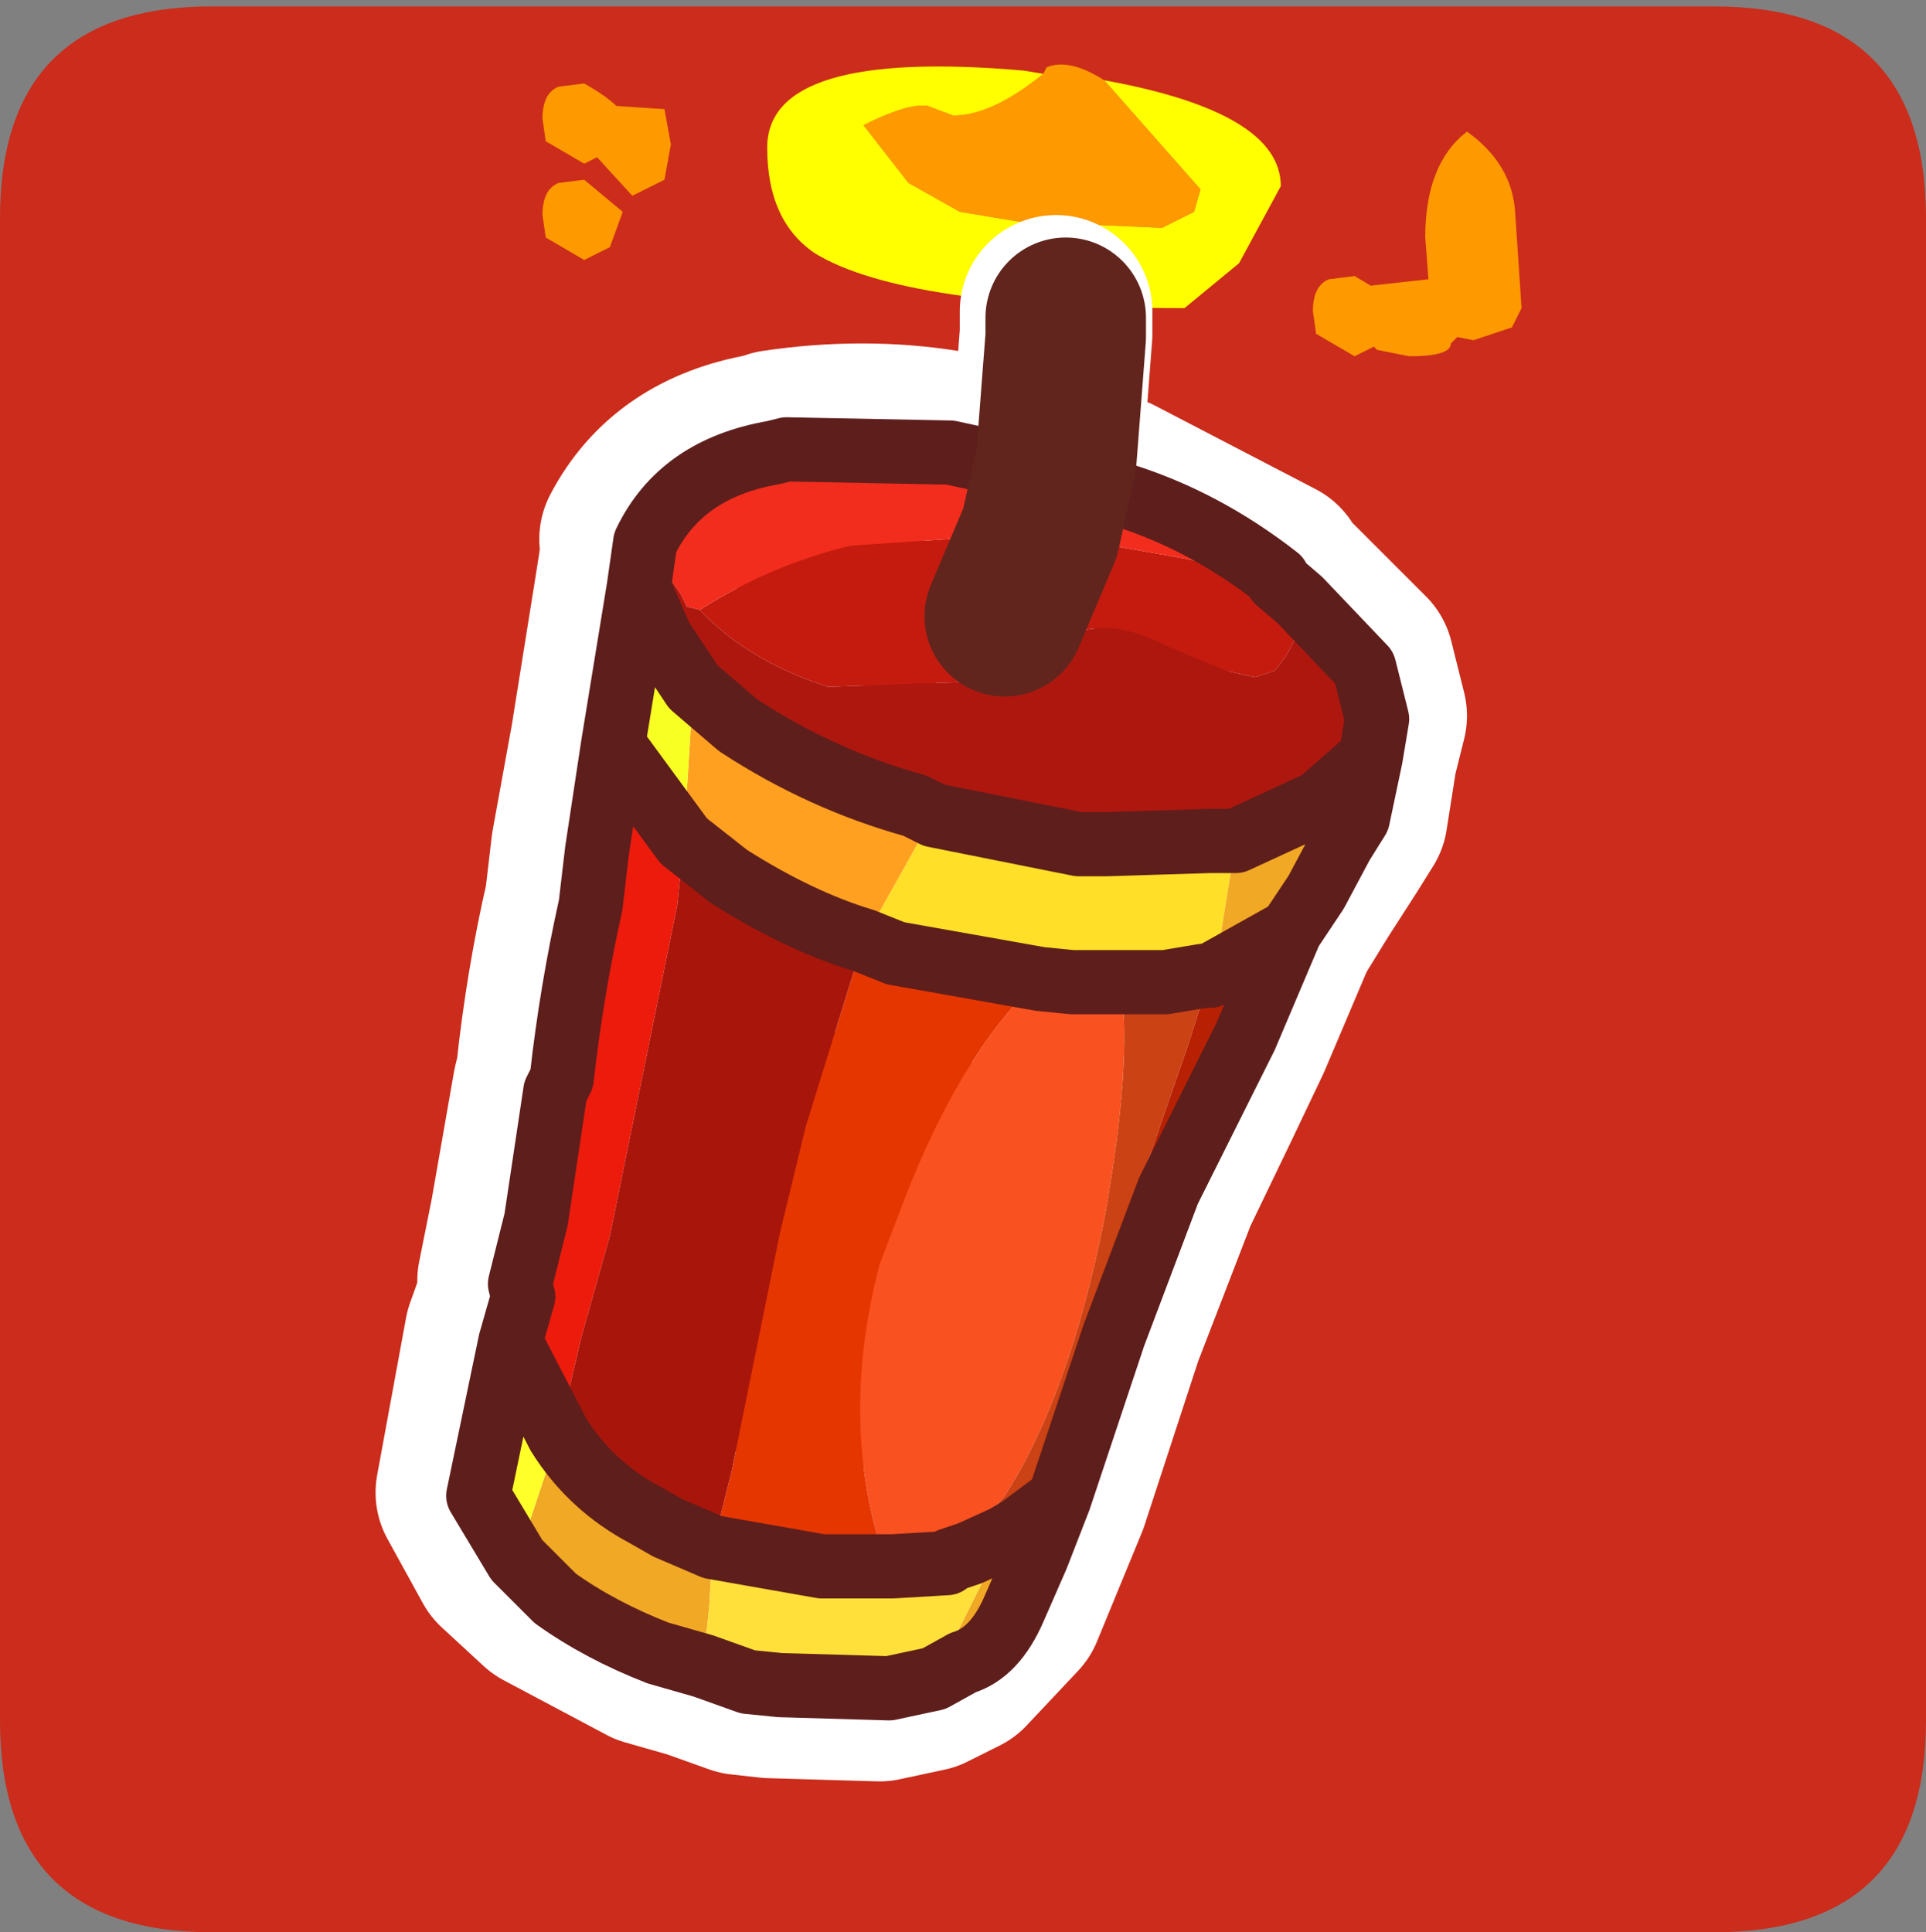 <?xml version="1.0" encoding="UTF-8" standalone="no"?>
<svg xmlns:ffdec="https://www.free-decompiler.com/flash" xmlns:xlink="http://www.w3.org/1999/xlink" ffdec:objectType="frame" height="30.1px" width="30.0px" xmlns="http://www.w3.org/2000/svg">
  <rect width="100%" height="100%" fill="#808080" stroke="none"/>
  <g transform="matrix(1.0, 0.0, 0.0, 1.0, 0.0, 0.0)">
    <use ffdec:characterId="1" height="30.0" transform="matrix(1.0, 0.0, 0.0, 1.0, 0.0, 0.0)" width="30.0" xlink:href="#shape0"/>
    <use ffdec:characterId="3" height="30.0" transform="matrix(1.0, 0.0, 0.0, 1.0, 0.0, 0.1)" width="30.0" xlink:href="#sprite0"/>
  </g>
  <defs>
    <g id="shape0" transform="matrix(1.0, 0.0, 0.0, 1.0, 0.0, 0.0)">
      <path d="M0.0 0.0 L30.0 0.0 30.0 30.0 0.0 30.0 0.0 0.0" fill="#33cc66" fill-opacity="0.0" fill-rule="evenodd" stroke="none"/>
    </g>
    <g id="sprite0" transform="matrix(1.0, 0.0, 0.0, 1.0, 0.0, 0.0)">
      <use ffdec:characterId="2" height="30.0" transform="matrix(1.0, 0.0, 0.0, 1.0, 0.0, 0.0)" width="30.0" xlink:href="#shape1"/>
    </g>
    <g id="shape1" transform="matrix(1.0, 0.0, 0.0, 1.0, 0.0, 0.0)">
      <path d="M30.0 3.3 L30.0 26.7 Q30.0 30.0 26.7 30.0 L3.3 30.0 Q0.0 30.0 0.0 26.7 L0.0 3.3 Q0.0 0.0 3.3 0.0 L26.7 0.0 Q30.0 0.0 30.0 3.3" fill="#cb2c1b" fill-rule="evenodd" stroke="none"/>
      <path d="M7.8 20.7 L8.05 20.0 8.0 19.85 8.2 18.85 8.55 16.85 8.6 16.65 Q8.75 15.25 9.05 13.95 L9.15 13.1 9.45 11.45 10.55 12.9 10.45 13.95 9.35 19.1 8.95 20.7 8.6 22.2 7.8 20.7" fill="#ed1b0c" fill-rule="evenodd" stroke="none"/>
      <path d="M8.45 3.25 Q8.45 2.85 8.7 2.75 L9.1 2.7 9.7 3.2 9.5 3.75 9.1 3.95 8.5 3.6 8.45 3.25 M8.45 1.75 Q8.45 1.35 8.7 1.25 L9.1 1.2 Q9.45 1.4 9.6 1.55 L10.35 1.6 10.45 2.15 10.35 2.7 9.85 2.95 9.3 2.35 9.1 2.45 8.5 2.1 8.45 1.75 M23.6 3.2 L23.7 4.7 23.55 5.0 22.95 5.2 22.7 5.15 22.6 5.25 Q22.6 5.45 21.95 5.45 L21.45 5.35 21.4 5.3 21.1 5.45 20.5 5.1 20.45 4.75 Q20.45 4.35 20.7 4.25 L21.1 4.2 21.35 4.35 22.25 4.25 22.2 3.6 Q22.2 2.45 22.85 1.95 23.55 2.45 23.6 3.2 M16.25 1.05 L16.3 0.95 Q16.65 0.8 17.2 1.15 L18.7 2.85 18.6 3.2 18.1 3.45 15.85 3.35 14.95 3.2 14.15 2.75 13.45 1.85 Q14.15 1.5 14.45 1.55 L14.85 1.7 Q15.45 1.7 16.25 1.05" fill="#ff9900" fill-rule="evenodd" stroke="none"/>
      <path d="M19.8 8.85 L19.8 8.9 20.1 9.2 Q20.2 9.8 19.7 10.3 L19.4 10.4 18.95 10.3 18.0 9.9 Q16.75 9.25 15.9 10.2 L15.6 10.45 12.8 10.55 Q11.55 10.1 10.75 9.35 11.9 8.65 13.1 8.35 L16.1 8.15 15.55 9.4 16.1 8.15 18.35 8.55 19.8 8.85" fill="#c51b0e" fill-rule="evenodd" stroke="none"/>
      <path d="M17.2 1.15 Q19.95 1.65 19.95 2.8 L19.3 4.0 18.45 4.7 Q14.1 4.7 12.7 3.85 11.95 3.35 11.95 2.2 11.95 0.65 15.95 1.0 L16.25 1.05 Q15.45 1.7 14.85 1.7 L14.45 1.55 Q14.15 1.5 13.45 1.85 L14.15 2.75 14.95 3.2 15.85 3.35 18.1 3.45 18.6 3.2 18.7 2.85 17.2 1.15" fill="#ffff00" fill-rule="evenodd" stroke="none"/>
      <path d="M9.85 8.95 L9.95 8.3 10.45 9.1 10.55 9.25 10.75 9.35 Q11.55 10.1 12.8 10.55 L15.6 10.45 15.9 10.2 Q16.75 9.25 18.0 9.9 L18.95 10.3 19.4 10.4 19.7 10.3 Q20.2 9.8 20.1 9.2 L21.15 10.25 21.35 11.05 21.2 11.65 20.45 12.35 19.1 12.9 18.75 12.95 17.15 13.0 16.7 13.0 14.4 12.55 14.15 12.4 Q12.65 12.0 11.4 11.15 L10.7 10.5 10.15 9.8 9.85 8.95" fill="#ae170e" fill-rule="evenodd" stroke="none"/>
      <path d="M9.95 8.3 L9.9 8.3 Q10.5 7.15 11.95 6.9 L12.1 6.85 Q13.45 6.65 14.7 6.85 L16.3 7.25 17.3 7.55 19.8 8.85 18.35 8.55 16.1 8.15 13.1 8.35 Q11.9 8.65 10.75 9.35 L10.55 9.25 10.45 9.1 9.95 8.3 M16.3 7.25 L16.1 8.15 16.3 7.25" fill="#f32d1d" fill-rule="evenodd" stroke="none"/>
      <path d="M10.7 10.5 L11.4 11.15 Q12.65 12.0 14.15 12.4 L14.4 12.55 14.25 12.8 13.35 14.5 Q12.3 14.15 11.25 13.45 L10.55 12.9 10.7 10.5" fill="#ffa021" fill-rule="evenodd" stroke="none"/>
      <path d="M13.35 14.5 L13.85 14.7 16.1 15.1 Q14.9 16.2 13.95 18.45 L13.6 19.55 Q12.95 22.05 13.65 24.2 L13.8 24.25 12.65 24.25 11.0 23.95 11.25 22.7 12.05 19.05 12.4 17.35 Q12.8 15.8 13.35 14.5" fill="#e63600" fill-rule="evenodd" stroke="none"/>
      <path d="M14.4 12.55 L16.7 13.0 17.15 13.0 18.75 12.95 19.1 12.9 18.85 14.5 18.75 15.05 18.65 15.0 18.05 15.1 17.35 15.15 16.6 15.1 16.1 15.1 13.85 14.7 13.35 14.5 14.25 12.8 14.4 12.55" fill="#ffdf28" fill-rule="evenodd" stroke="none"/>
      <path d="M13.8 24.25 L13.65 24.2 Q12.95 22.05 13.6 19.55 L13.95 18.45 Q14.9 16.2 16.1 15.1 L16.6 15.1 17.35 15.15 Q17.55 16.35 17.1 18.85 16.55 21.55 15.55 23.1 L14.7 24.15 14.65 24.2 13.8 24.25" fill="#f95120" fill-rule="evenodd" stroke="none"/>
      <path d="M17.35 15.15 L18.05 15.1 18.65 15.0 18.75 15.05 18.4 16.15 16.65 21.2 15.75 23.5 15.55 23.8 14.95 24.05 14.7 24.15 15.55 23.1 Q16.55 21.55 17.1 18.85 17.55 16.35 17.35 15.15" fill="#cb4214" fill-rule="evenodd" stroke="none"/>
      <path d="M9.45 11.45 L9.85 8.95 10.15 9.8 10.7 10.5 10.55 12.9 9.45 11.45" fill="#f8ff23" fill-rule="evenodd" stroke="none"/>
      <path d="M8.6 22.2 L8.95 20.7 9.35 19.1 10.45 13.95 10.55 12.9 11.25 13.45 Q12.3 14.15 13.35 14.5 12.8 15.8 12.4 17.35 L12.05 19.05 11.25 22.7 11.0 23.95 10.3 23.65 9.9 23.4 8.6 22.2" fill="#a8150b" fill-rule="evenodd" stroke="none"/>
      <path d="M19.95 14.35 L19.25 16.0 18.75 17.05 18.1 18.4 17.25 20.6 16.4 23.2 15.75 23.65 15.55 23.8 15.75 23.5 16.65 21.2 18.4 16.15 18.75 15.05 19.95 14.35" fill="#b72003" fill-rule="evenodd" stroke="none"/>
      <path d="M21.2 11.65 L21.05 12.6 20.8 13.0 20.35 13.7 19.95 14.35 18.75 15.05 18.85 14.5 19.1 12.9 20.45 12.35 21.2 11.65 M16.4 23.2 L16.05 24.05 15.7 24.9 14.9 25.75 14.4 26.0 15.55 23.8 15.75 23.65 16.4 23.2 M10.85 25.8 L10.15 25.6 8.55 24.75 7.9 24.15 8.6 22.2 9.9 23.4 10.3 23.65 11.0 23.95 10.9 24.8 10.85 25.8" fill="#f1a825" fill-rule="evenodd" stroke="none"/>
      <path d="M14.4 26.0 L13.7 26.15 12.0 26.1 11.55 26.05 10.85 25.8 10.9 24.8 11.0 23.95 12.65 24.25 13.8 24.25 14.65 24.2 14.7 24.15 14.95 24.05 15.55 23.8 14.4 26.0" fill="#ffe03a" fill-rule="evenodd" stroke="none"/>
      <path d="M7.9 24.15 L7.35 23.15 7.8 20.7 8.6 22.2 7.9 24.15" fill="#ffff2a" fill-rule="evenodd" stroke="none"/>
      <path d="M7.8 20.7 L8.05 20.0 8.0 19.85 8.2 18.85 8.55 16.85 8.6 16.65 Q8.75 15.25 9.05 13.95 L9.15 13.1 9.45 11.45 9.85 8.95 9.95 8.3 9.9 8.3 Q10.5 7.15 11.95 6.9 L12.1 6.85 Q13.45 6.65 14.7 6.85 L16.3 7.25 16.3 7.05 16.45 5.1 16.45 4.75 16.45 4.85 16.45 5.1 M19.8 8.85 L19.8 8.9 20.1 9.2 21.15 10.25 21.35 11.05 21.2 11.65 21.05 12.6 20.8 13.0 20.35 13.7 19.95 14.35 19.25 16.0 18.75 17.05 18.1 18.4 17.25 20.6 16.4 23.2 16.05 24.05 15.7 24.9 14.9 25.75 14.4 26.0 13.7 26.15 12.0 26.1 11.55 26.05 10.85 25.8 10.15 25.6 8.55 24.75 7.9 24.15 7.35 23.15 7.8 20.7 8.6 22.2 9.9 23.4 10.3 23.65 11.0 23.95 12.65 24.25 13.8 24.25 14.65 24.2 14.7 24.15 14.95 24.05 15.55 23.8 15.75 23.65 16.4 23.2 M10.55 12.9 L9.45 11.45 M16.1 8.15 L15.55 9.4 M16.3 7.25 L17.3 7.55 19.8 8.85 M16.1 8.15 L16.3 7.25 M10.7 10.5 L11.4 11.15 Q12.65 12.0 14.15 12.4 L14.4 12.55 16.7 13.0 17.15 13.0 18.75 12.95 19.1 12.9 20.45 12.35 21.2 11.65 M16.1 15.1 L13.85 14.7 13.35 14.5 Q12.3 14.15 11.25 13.45 L10.55 12.9 M16.1 15.1 L16.6 15.1 17.35 15.15 18.05 15.1 18.65 15.0 18.75 15.05 19.95 14.35 M10.7 10.5 L10.15 9.8 9.85 8.95" fill="none" stroke="#ffffff" stroke-linecap="round" stroke-linejoin="round" stroke-width="3.0"/>
      <path d="M7.95 20.8 L8.15 20.1 8.1 19.9 8.35 18.9 8.65 16.9 8.75 16.7 Q8.9 15.35 9.2 14.0 L9.3 13.15 9.55 11.5 10.65 13.0 10.55 14.0 9.5 19.15 9.05 20.75 8.7 22.25 7.95 20.8" fill="#ed1b0c" fill-rule="evenodd" stroke="none"/>
      <path d="M19.9 8.9 L19.9 8.95 20.25 9.25 Q20.3 9.85 19.85 10.35 L19.55 10.45 19.1 10.35 18.15 9.95 Q16.9 9.3 16.0 10.25 L15.75 10.5 12.9 10.6 Q11.65 10.2 10.9 9.4 12.0 8.7 13.25 8.4 L16.2 8.2 18.45 8.6 19.9 8.9 M15.65 9.5 L16.2 8.2 15.65 9.5" fill="#c51b0e" fill-rule="evenodd" stroke="none"/>
      <path d="M10.05 8.35 Q10.6 7.2 12.05 6.95 L12.25 6.9 14.8 6.95 16.4 7.3 16.2 8.2 16.4 7.3 17.45 7.6 Q18.75 8.0 19.9 8.9 L18.45 8.6 16.2 8.2 13.25 8.4 Q12.0 8.7 10.9 9.4 L10.7 9.35 10.6 9.15 10.05 8.35" fill="#f32d1d" fill-rule="evenodd" stroke="none"/>
      <path d="M9.95 9.05 L10.05 8.35 10.6 9.15 10.7 9.35 10.9 9.4 Q11.65 10.2 12.9 10.6 L15.75 10.5 16.0 10.25 Q16.9 9.3 18.15 9.95 L19.1 10.35 19.55 10.45 19.85 10.35 Q20.3 9.85 20.25 9.25 L21.25 10.3 21.45 11.1 21.35 11.7 20.55 12.4 19.25 13.0 18.85 13.0 17.25 13.05 16.8 13.05 14.55 12.6 14.25 12.45 Q12.8 12.05 11.5 11.2 L10.8 10.6 10.3 9.85 9.95 9.05" fill="#ae170e" fill-rule="evenodd" stroke="none"/>
      <path d="M13.45 14.55 L14.4 12.85 14.55 12.6 16.8 13.05 17.25 13.05 18.85 13.0 19.25 13.0 19.0 14.55 18.85 15.1 18.75 15.1 18.15 15.2 17.45 15.2 16.7 15.2 16.2 15.15 13.95 14.75 13.45 14.55" fill="#ffdf28" fill-rule="evenodd" stroke="none"/>
      <path d="M14.55 12.6 L14.4 12.85 13.45 14.55 Q12.45 14.25 11.35 13.55 L10.65 13.0 10.8 10.6 11.5 11.2 Q12.8 12.05 14.25 12.45 L14.55 12.6" fill="#ffa021" fill-rule="evenodd" stroke="none"/>
      <path d="M16.2 15.15 L16.7 15.2 17.45 15.2 Q17.65 16.4 17.2 18.9 16.65 21.65 15.65 23.2 L14.8 24.2 14.75 24.25 13.9 24.3 13.8 24.25 Q13.05 22.1 13.7 19.6 L14.1 18.55 Q15.0 16.25 16.2 15.15" fill="#f95120" fill-rule="evenodd" stroke="none"/>
      <path d="M17.45 15.2 L18.15 15.2 18.75 15.1 18.85 15.1 18.5 16.2 16.75 21.25 15.85 23.55 15.65 23.85 15.1 24.1 14.8 24.2 15.65 23.2 Q16.65 21.65 17.2 18.9 17.65 16.4 17.45 15.2" fill="#cb4214" fill-rule="evenodd" stroke="none"/>
      <path d="M13.45 14.55 L13.95 14.75 16.2 15.15 Q15.0 16.25 14.1 18.55 L13.7 19.6 Q13.05 22.1 13.8 24.25 L13.9 24.3 12.8 24.3 11.1 24.0 11.4 22.8 12.15 19.1 12.55 17.45 13.45 14.55" fill="#e63600" fill-rule="evenodd" stroke="none"/>
      <path d="M9.55 11.5 L9.95 9.05 10.3 9.85 10.8 10.6 10.65 13.0 9.55 11.5" fill="#f8ff23" fill-rule="evenodd" stroke="none"/>
      <path d="M8.7 22.25 L9.05 20.75 9.5 19.15 10.55 14.0 10.65 13.0 11.35 13.55 Q12.45 14.25 13.45 14.55 L12.55 17.45 12.15 19.1 11.4 22.8 11.1 24.0 10.4 23.7 10.05 23.5 Q9.2 23.05 8.7 22.25" fill="#a8150b" fill-rule="evenodd" stroke="none"/>
      <path d="M20.1 14.4 L19.4 16.05 18.85 17.15 18.2 18.45 17.35 20.7 16.5 23.25 15.9 23.7 15.65 23.85 15.85 23.55 16.75 21.25 18.5 16.2 18.85 15.1 20.1 14.4" fill="#b72003" fill-rule="evenodd" stroke="none"/>
      <path d="M21.35 11.7 L21.15 12.65 20.9 13.05 20.5 13.8 20.1 14.4 18.85 15.1 19.0 14.55 19.25 13.0 20.55 12.4 21.35 11.7 M16.5 23.25 L16.15 24.15 15.8 24.95 Q15.5 25.65 15.0 25.8 L14.55 26.05 15.65 23.85 15.9 23.7 16.5 23.25 M10.95 25.85 L10.25 25.65 Q9.35 25.3 8.65 24.8 L8.05 24.2 8.7 22.25 Q9.2 23.05 10.05 23.5 L10.4 23.7 11.1 24.0 11.05 24.9 10.95 25.85" fill="#f1a825" fill-rule="evenodd" stroke="none"/>
      <path d="M14.55 26.05 L13.85 26.2 12.15 26.15 11.65 26.1 10.95 25.85 11.05 24.9 11.1 24.0 12.8 24.3 13.9 24.3 14.75 24.25 14.8 24.2 15.1 24.1 15.65 23.85 14.55 26.05" fill="#ffe03a" fill-rule="evenodd" stroke="none"/>
      <path d="M8.05 24.2 L7.45 23.2 7.95 20.8 8.7 22.25 8.05 24.2" fill="#ffff2a" fill-rule="evenodd" stroke="none"/>
      <path d="M7.95 20.8 L8.15 20.1 8.1 19.9 8.35 18.9 8.65 16.9 8.75 16.7 Q8.9 15.35 9.2 14.0 L9.3 13.15 9.55 11.5 9.95 9.05 10.05 8.35 Q10.6 7.2 12.05 6.95 L12.25 6.9 14.8 6.95 16.4 7.3 17.45 7.6 Q18.75 8.0 19.9 8.9 L19.9 8.95 20.25 9.25 21.25 10.3 21.45 11.1 21.35 11.7 21.15 12.65 20.9 13.05 20.5 13.8 20.1 14.4 19.4 16.05 18.85 17.15 18.2 18.45 17.35 20.7 16.5 23.25 16.15 24.15 15.8 24.95 Q15.5 25.65 15.0 25.8 L14.55 26.05 13.85 26.2 12.15 26.15 11.65 26.1 10.95 25.85 10.25 25.65 Q9.35 25.3 8.65 24.8 L8.05 24.2 7.45 23.2 7.95 20.8 8.7 22.25 Q9.2 23.05 10.05 23.5 L10.4 23.7 11.1 24.0 12.8 24.3 13.9 24.3 14.75 24.25 14.8 24.2 15.1 24.1 15.65 23.85 15.9 23.7 16.5 23.25 M10.65 13.0 L9.55 11.5 M13.45 14.55 L13.95 14.75 16.2 15.15 16.7 15.2 17.45 15.2 18.15 15.2 18.75 15.1 18.85 15.1 20.1 14.4 M19.25 13.0 L18.85 13.0 17.25 13.05 16.8 13.05 14.55 12.6 14.25 12.45 Q12.8 12.05 11.5 11.2 L10.8 10.6 10.3 9.85 9.95 9.05 M10.65 13.0 L11.35 13.55 Q12.45 14.25 13.45 14.55 M19.25 13.0 L20.55 12.4 21.35 11.7" fill="none" stroke="#5e1e1c" stroke-linecap="round" stroke-linejoin="round" stroke-width="1.0"/>
      <path d="M16.4 7.3 L16.45 7.1 16.6 5.15 16.6 4.85 16.6 4.9 16.6 5.15 M16.2 8.2 L16.4 7.3 M16.2 8.2 L15.65 9.5" fill="none" stroke="#61251d" stroke-linecap="round" stroke-linejoin="round" stroke-width="2.5"/>
    </g>
  </defs>
</svg>
